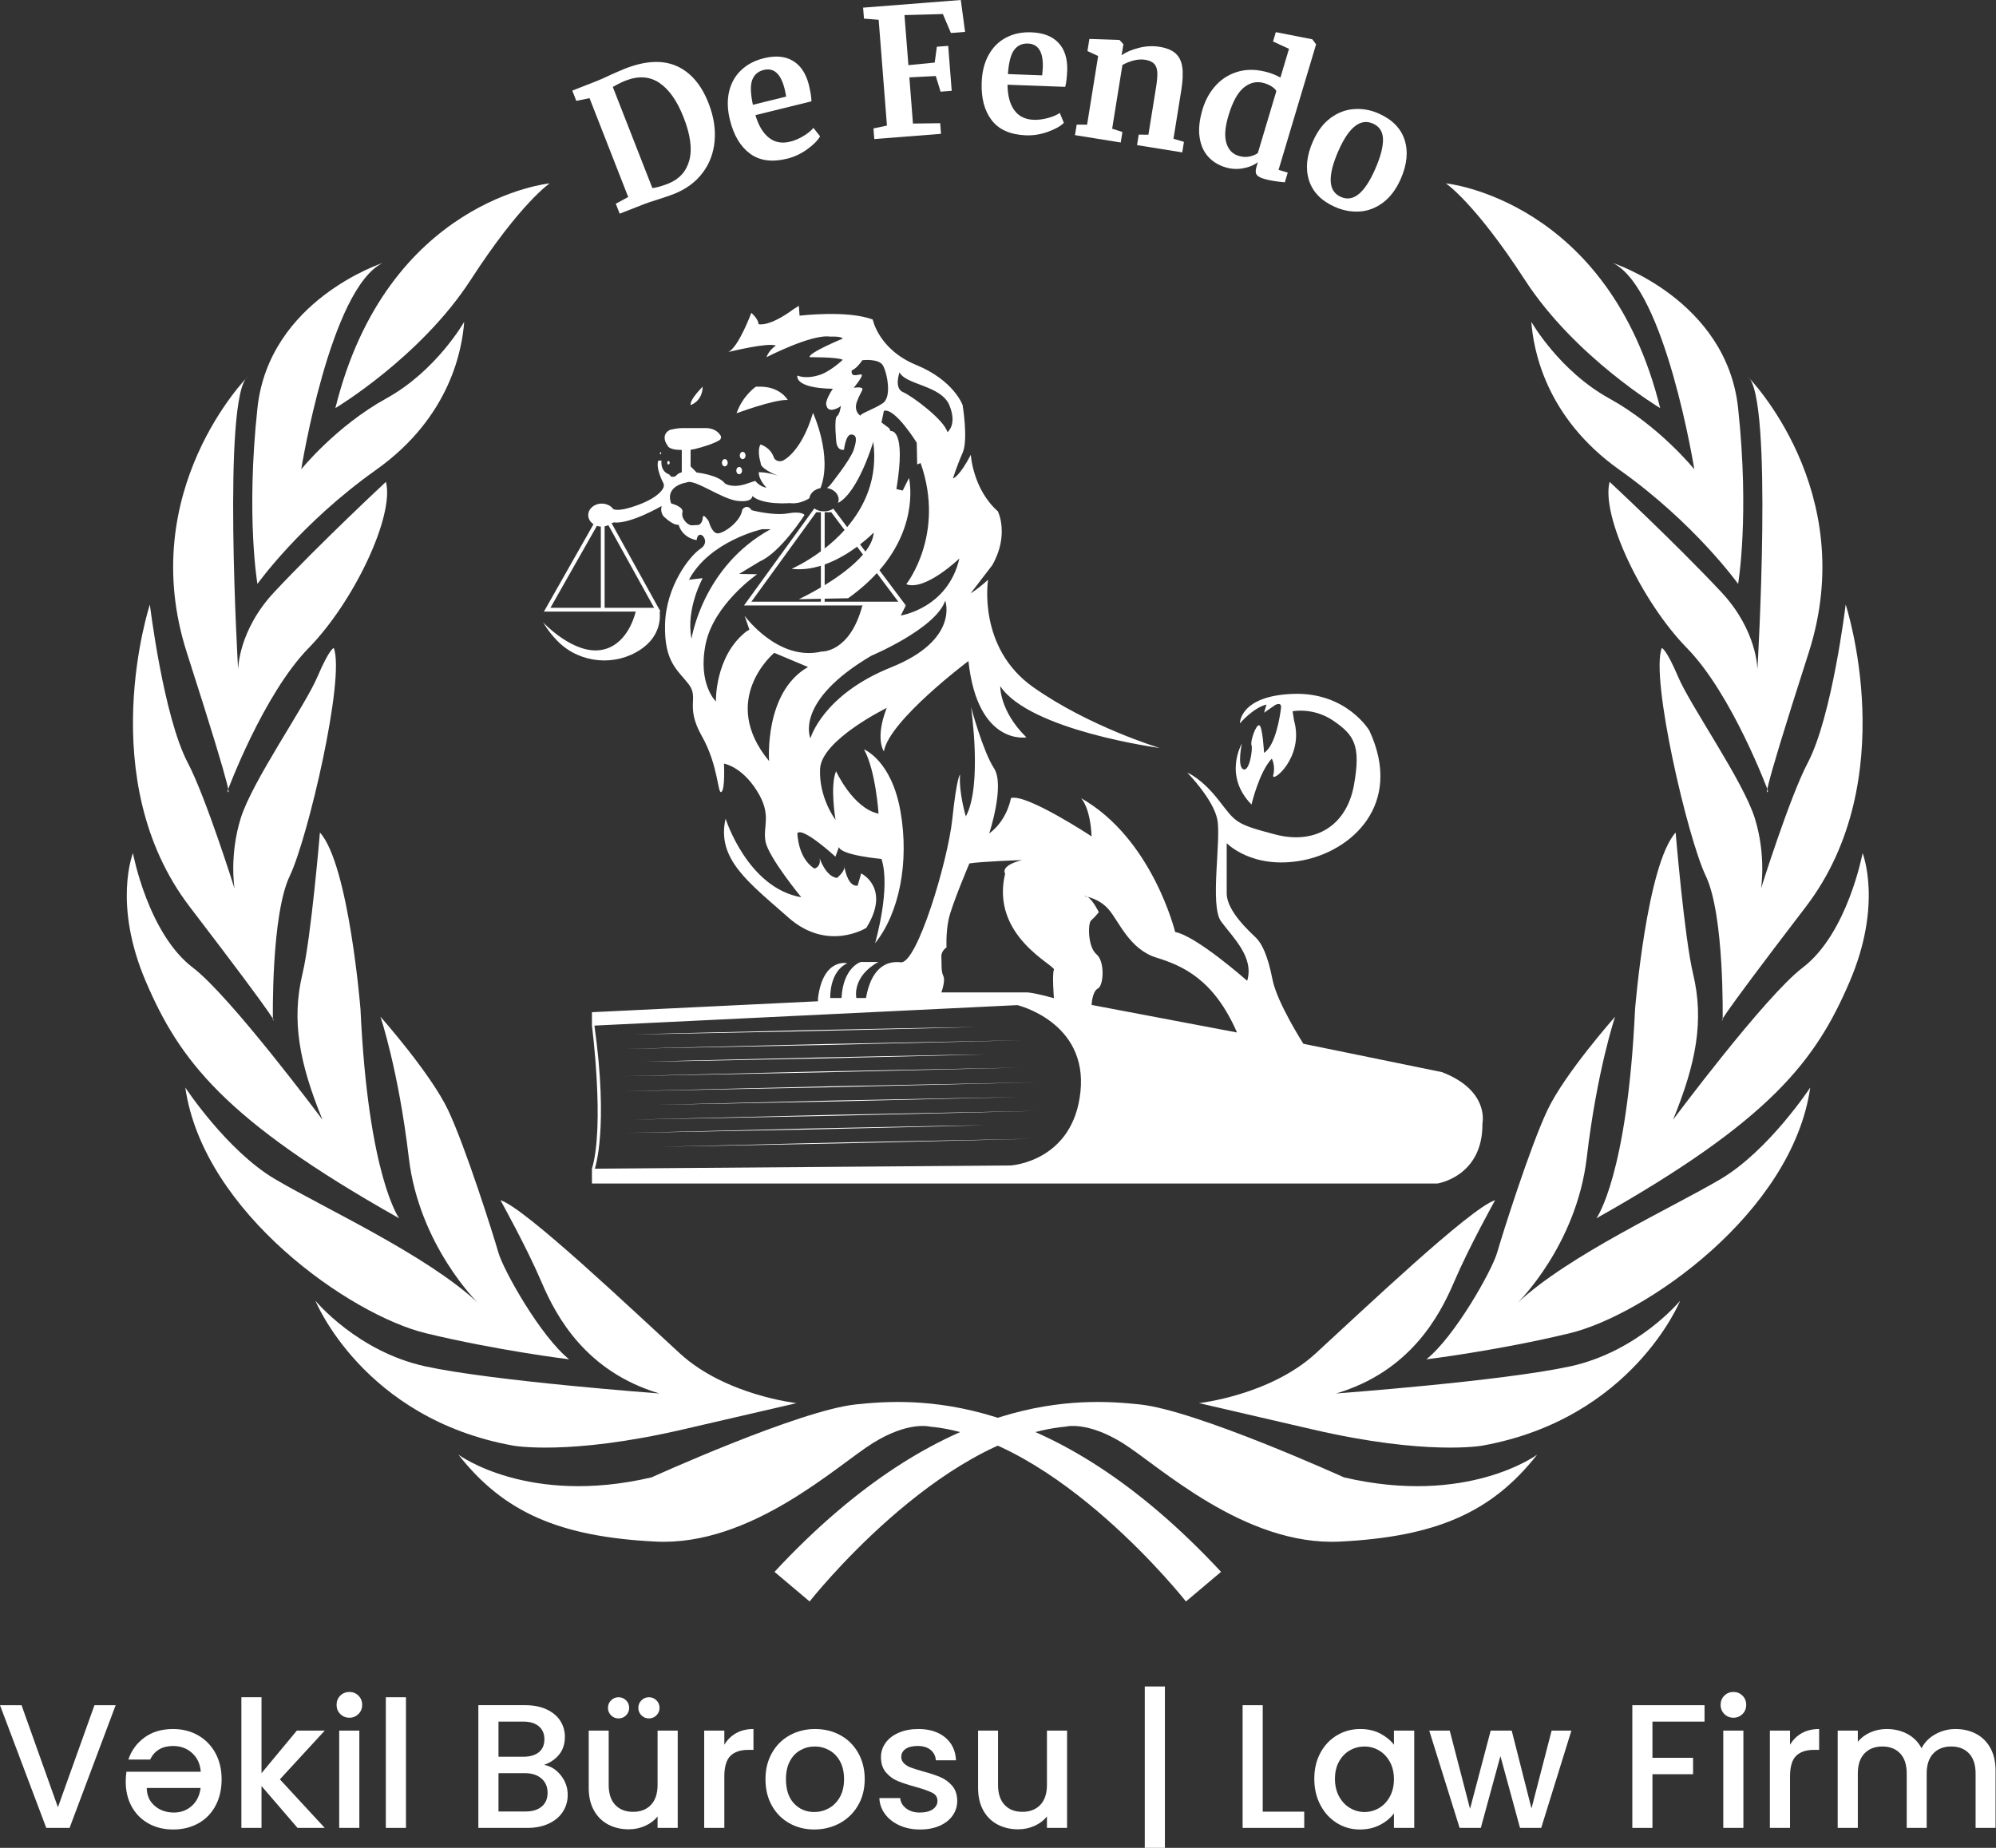 <svg width="162" height="150" viewBox="0 0 162 150" fill="none" xmlns="http://www.w3.org/2000/svg">
<rect x="0" y="0" width="162" height="150" fill="#333333" stroke="none"/>
<path d="M9.387 138.42L5.647 148.38H3.755L0 138.42H1.748L4.701 146.703L7.667 138.42H9.387Z" fill="white"/>
<path d="M15.564 146.596C15.965 146.238 16.204 145.753 16.281 145.141H11.91C11.919 145.743 12.134 146.226 12.555 146.588C12.975 146.952 13.495 147.133 14.116 147.133C14.68 147.133 15.163 146.954 15.564 146.596ZM16.073 140.863C16.67 141.202 17.139 141.681 17.478 142.296C17.817 142.913 17.987 143.627 17.987 144.439C17.987 145.251 17.822 145.965 17.492 146.582C17.163 147.197 16.699 147.674 16.102 148.008C15.505 148.342 14.819 148.51 14.045 148.51C13.3 148.51 12.636 148.347 12.053 148.022C11.471 147.697 11.016 147.241 10.691 146.653C10.366 146.065 10.204 145.39 10.204 144.625C10.204 144.329 10.223 144.062 10.262 143.822H16.295C16.248 143.192 16.014 142.686 15.593 142.303C15.173 141.922 14.656 141.731 14.045 141.731C13.166 141.731 12.545 142.098 12.182 142.834H10.419C10.658 142.108 11.09 141.513 11.716 141.05C12.342 140.587 13.118 140.354 14.045 140.354C14.8 140.354 15.476 140.524 16.073 140.863Z" fill="white"/>
<path d="M22.716 144.439L26.356 148.38H24.149L21.225 144.983V148.38H19.591V137.775H21.225V143.937L24.092 140.483H26.356L22.716 144.439Z" fill="white"/>
<path d="M29.165 148.38H27.531V140.483H29.165V148.38ZM27.617 139.136C27.416 138.935 27.317 138.687 27.317 138.391C27.317 138.095 27.416 137.846 27.617 137.645C27.818 137.445 28.066 137.345 28.362 137.345C28.649 137.345 28.893 137.445 29.093 137.645C29.294 137.846 29.395 138.095 29.395 138.391C29.395 138.687 29.294 138.935 29.093 139.136C28.893 139.336 28.649 139.437 28.362 139.437C28.066 139.437 27.818 139.336 27.617 139.136Z" fill="white"/>
<path d="M32.949 148.38H31.315V137.775H32.949V148.38Z" fill="white"/>
<path d="M43.97 146.646C44.285 146.379 44.443 146.006 44.443 145.528C44.443 145.041 44.275 144.654 43.941 144.367C43.606 144.081 43.162 143.937 42.608 143.937H40.459V147.047H42.666C43.219 147.047 43.654 146.914 43.97 146.646ZM40.459 142.604H42.479C43.014 142.604 43.432 142.482 43.733 142.239C44.034 141.995 44.184 141.645 44.184 141.185C44.184 140.737 44.034 140.386 43.733 140.132C43.432 139.879 43.014 139.752 42.479 139.752H40.459V142.604ZM45.517 144.11C45.89 144.578 46.077 145.108 46.077 145.7C46.077 146.207 45.945 146.662 45.682 147.069C45.42 147.475 45.039 147.795 44.543 148.029C44.046 148.263 43.468 148.38 42.809 148.38H38.824V138.419H42.623C43.301 138.419 43.884 138.534 44.371 138.764C44.858 138.993 45.226 139.301 45.474 139.688C45.722 140.074 45.847 140.507 45.847 140.985C45.847 141.558 45.694 142.035 45.388 142.418C45.083 142.8 44.672 143.082 44.156 143.264C44.691 143.359 45.145 143.641 45.517 144.11Z" fill="white"/>
<path d="M52.06 139.243C51.892 139.076 51.809 138.873 51.809 138.634C51.809 138.395 51.892 138.192 52.06 138.025C52.227 137.858 52.43 137.775 52.669 137.775C52.907 137.775 53.111 137.858 53.278 138.025C53.445 138.192 53.529 138.395 53.529 138.634C53.529 138.873 53.445 139.076 53.278 139.243C53.111 139.411 52.907 139.494 52.669 139.494C52.43 139.494 52.227 139.411 52.06 139.243ZM49.595 139.243C49.427 139.076 49.344 138.873 49.344 138.634C49.344 138.395 49.427 138.192 49.595 138.025C49.762 137.858 49.965 137.775 50.204 137.775C50.442 137.775 50.645 137.858 50.813 138.025C50.98 138.192 51.064 138.395 51.064 138.634C51.064 138.873 50.98 139.076 50.813 139.243C50.645 139.411 50.442 139.494 50.204 139.494C49.965 139.494 49.762 139.411 49.595 139.243ZM55.005 140.483V148.38H53.371V147.449C53.113 147.773 52.776 148.029 52.361 148.215C51.945 148.401 51.503 148.495 51.035 148.495C50.413 148.495 49.857 148.366 49.366 148.108C48.873 147.85 48.486 147.468 48.204 146.961C47.923 146.455 47.782 145.844 47.782 145.127V140.483H49.402V144.883C49.402 145.59 49.578 146.132 49.931 146.51C50.285 146.888 50.768 147.076 51.379 147.076C51.99 147.076 52.475 146.888 52.833 146.51C53.192 146.132 53.371 145.59 53.371 144.883V140.483H55.005Z" fill="white"/>
<path d="M59.742 140.691C60.139 140.467 60.608 140.354 61.153 140.354V142.046H60.738C60.098 142.046 59.612 142.208 59.283 142.533C58.953 142.858 58.788 143.421 58.788 144.224V148.38H57.154V140.483H58.788V141.63C59.028 141.228 59.345 140.916 59.742 140.691Z" fill="white"/>
<path d="M67.266 146.789C67.634 146.588 67.932 146.287 68.162 145.887C68.391 145.485 68.505 144.997 68.505 144.424C68.505 143.851 68.396 143.366 68.176 142.97C67.956 142.573 67.665 142.274 67.302 142.074C66.938 141.874 66.547 141.772 66.126 141.772C65.706 141.772 65.317 141.874 64.958 142.074C64.6 142.274 64.316 142.573 64.106 142.97C63.895 143.366 63.79 143.851 63.79 144.424C63.79 145.275 64.008 145.931 64.443 146.395C64.877 146.858 65.424 147.09 66.083 147.09C66.504 147.09 66.898 146.99 67.266 146.789ZM64.063 148C63.46 147.661 62.988 147.183 62.644 146.567C62.3 145.951 62.128 145.237 62.128 144.424C62.128 143.622 62.304 142.91 62.658 142.289C63.011 141.668 63.494 141.19 64.106 140.856C64.717 140.521 65.4 140.354 66.155 140.354C66.91 140.354 67.593 140.521 68.205 140.856C68.816 141.19 69.299 141.668 69.652 142.289C70.005 142.91 70.182 143.622 70.182 144.424C70.182 145.227 70.001 145.939 69.638 146.559C69.275 147.181 68.78 147.661 68.155 148C67.528 148.339 66.838 148.509 66.083 148.509C65.338 148.509 64.665 148.339 64.063 148Z" fill="white"/>
<path d="M72.998 148.172C72.506 147.948 72.117 147.642 71.83 147.255C71.543 146.869 71.391 146.436 71.371 145.958H73.062C73.091 146.293 73.251 146.572 73.543 146.796C73.834 147.021 74.2 147.133 74.639 147.133C75.098 147.133 75.454 147.045 75.707 146.869C75.96 146.692 76.087 146.465 76.087 146.187C76.087 145.891 75.945 145.671 75.664 145.528C75.382 145.385 74.936 145.227 74.324 145.055C73.731 144.893 73.249 144.735 72.877 144.582C72.504 144.43 72.181 144.195 71.909 143.881C71.637 143.565 71.501 143.149 71.501 142.633C71.501 142.213 71.625 141.828 71.873 141.479C72.122 141.13 72.477 140.856 72.941 140.656C73.404 140.454 73.937 140.354 74.539 140.354C75.437 140.354 76.161 140.581 76.71 141.035C77.26 141.489 77.554 142.108 77.592 142.891H75.958C75.929 142.538 75.786 142.256 75.528 142.046C75.27 141.835 74.921 141.73 74.482 141.73C74.052 141.73 73.722 141.811 73.493 141.974C73.264 142.136 73.149 142.352 73.149 142.619C73.149 142.829 73.225 143.006 73.379 143.149C73.531 143.293 73.717 143.405 73.937 143.486C74.157 143.567 74.482 143.67 74.912 143.794C75.485 143.947 75.955 144.103 76.323 144.26C76.691 144.417 77.008 144.649 77.276 144.955C77.544 145.26 77.683 145.667 77.692 146.173C77.692 146.623 77.568 147.024 77.319 147.377C77.071 147.731 76.72 148.008 76.266 148.208C75.812 148.409 75.279 148.51 74.668 148.51C74.047 148.51 73.49 148.397 72.998 148.172Z" fill="white"/>
<path d="M86.606 140.483V148.38H84.973V147.449C84.714 147.774 84.377 148.029 83.963 148.216C83.547 148.402 83.105 148.495 82.637 148.495C82.015 148.495 81.459 148.366 80.968 148.108C80.475 147.85 80.088 147.468 79.806 146.961C79.524 146.455 79.383 145.844 79.383 145.127V140.483H81.003V144.883C81.003 145.59 81.18 146.133 81.533 146.51C81.886 146.888 82.369 147.076 82.981 147.076C83.591 147.076 84.077 146.888 84.434 146.51C84.793 146.133 84.973 145.59 84.973 144.883V140.483H86.606Z" fill="white"/>
<path d="M94.546 150H92.912V136.901H94.546V150Z" fill="white"/>
<path d="M102.486 147.062H105.854V148.38H100.853V138.42H102.486V147.062Z" fill="white"/>
<path d="M112.798 143.006C112.573 142.604 112.28 142.299 111.916 142.089C111.553 141.878 111.162 141.773 110.742 141.773C110.321 141.773 109.929 141.876 109.566 142.081C109.202 142.286 108.909 142.587 108.684 142.984C108.459 143.38 108.348 143.851 108.348 144.396C108.348 144.94 108.459 145.418 108.684 145.829C108.909 146.24 109.205 146.552 109.574 146.768C109.941 146.983 110.33 147.09 110.742 147.09C111.162 147.09 111.553 146.985 111.916 146.775C112.28 146.565 112.573 146.257 112.798 145.851C113.022 145.445 113.135 144.969 113.135 144.424C113.135 143.88 113.022 143.407 112.798 143.006ZM107.166 142.289C107.495 141.678 107.944 141.202 108.513 140.863C109.081 140.524 109.71 140.354 110.398 140.354C111.018 140.354 111.56 140.476 112.024 140.72C112.487 140.964 112.858 141.267 113.135 141.629V140.483H114.783V148.38H113.135V147.205C112.858 147.577 112.48 147.889 112.003 148.137C111.525 148.385 110.98 148.51 110.369 148.51C109.691 148.51 109.069 148.335 108.506 147.986C107.941 147.638 107.495 147.15 107.166 146.523C106.836 145.898 106.671 145.189 106.671 144.396C106.671 143.603 106.836 142.901 107.166 142.289Z" fill="white"/>
<path d="M127.538 140.483L125.088 148.38H123.368L121.777 142.547L120.186 148.38H118.466L116.001 140.483H117.664L119.312 146.832L120.988 140.483H122.694L124.299 146.803L125.933 140.483H127.538Z" fill="white"/>
<path d="M138.344 138.42V139.752H134.116V142.69H137.413V144.023H134.116V148.38H132.483V138.42H138.344Z" fill="white"/>
<path d="M141.498 148.38H139.865V140.483H141.498V148.38ZM139.95 139.136C139.75 138.935 139.649 138.687 139.649 138.391C139.649 138.095 139.75 137.846 139.95 137.645C140.15 137.445 140.399 137.345 140.695 137.345C140.982 137.345 141.225 137.445 141.426 137.645C141.627 137.846 141.727 138.095 141.727 138.391C141.727 138.687 141.627 138.935 141.426 139.136C141.225 139.336 140.982 139.437 140.695 139.437C140.399 139.437 140.15 139.336 139.95 139.136Z" fill="white"/>
<path d="M146.234 140.691C146.631 140.467 147.101 140.354 147.645 140.354V142.046H147.231C146.59 142.046 146.105 142.208 145.776 142.533C145.446 142.858 145.282 143.421 145.282 144.224V148.38H143.647V140.483H145.282V141.63C145.52 141.228 145.837 140.916 146.234 140.691Z" fill="white"/>
<path d="M160.38 140.742C160.872 141 161.259 141.381 161.541 141.888C161.822 142.395 161.964 143.006 161.964 143.722V148.38H160.344V143.966C160.344 143.259 160.167 142.717 159.814 142.339C159.46 141.962 158.977 141.772 158.366 141.772C157.754 141.772 157.27 141.962 156.912 142.339C156.553 142.717 156.374 143.259 156.374 143.966V148.38H154.754V143.966C154.754 143.259 154.578 142.717 154.224 142.339C153.871 141.962 153.388 141.772 152.777 141.772C152.165 141.772 151.68 141.962 151.322 142.339C150.963 142.717 150.785 143.259 150.785 143.966V148.38H149.151V140.483H150.785V141.386C151.052 141.062 151.391 140.809 151.802 140.627C152.213 140.445 152.652 140.354 153.12 140.354C153.751 140.354 154.315 140.488 154.811 140.755C155.309 141.023 155.691 141.41 155.959 141.916C156.198 141.439 156.57 141.059 157.076 140.777C157.582 140.495 158.127 140.354 158.71 140.354C159.331 140.354 159.887 140.483 160.38 140.742Z" fill="white"/>
<path d="M57.034 31.39C57.034 31.39 55.976 32.41 56.054 32.88C56.054 32.88 56.995 32.606 57.034 31.39Z" fill="white"/>
<path d="M61.347 31.39C61.347 31.39 60.288 32.096 59.779 33.547C59.779 33.547 62.837 32.41 63.935 32.468C63.935 32.468 63.307 31.311 61.504 31.39H61.347Z" fill="white"/>
<path d="M68.537 70.386C68.539 70.329 68.531 70.273 68.509 70.22C68.509 70.22 68.518 70.284 68.537 70.386Z" fill="white"/>
<path d="M72.326 54.17C66.757 56.406 65.777 59.935 65.777 59.935C65.777 59.935 64.404 56.953 70.719 53.23C70.719 53.23 75.944 51.034 76.718 48.759C76.718 48.759 77.894 51.934 72.326 54.17ZM62.42 61.778C58.289 56.785 62.838 52.994 62.838 52.994L65.581 54.146C61.999 56.182 62.42 61.778 62.42 61.778ZM56.127 51.845C55.642 49.441 57.033 46.931 57.033 46.931L55.918 47.06C57.601 43.896 61.858 42.957 61.858 42.957H62.549C57.009 45.988 56.127 51.845 56.127 51.845ZM76.892 35.082C76.656 34.102 74.03 32.142 73.287 31.829C72.54 31.513 73.01 30.22 73.01 30.22C73.481 31.24 76.382 31.279 77.049 32.886C77.716 34.495 76.892 35.082 76.892 35.082ZM71.653 32.729C70.894 33.239 69.834 33.552 69.834 33.749C69.834 33.749 69.248 33.396 69.561 32.573C69.875 31.749 70.148 31.574 69.914 31.485C69.678 31.396 69.285 31.485 69.285 31.485C69.285 31.485 69.951 30.69 69.951 30.456C69.951 30.22 69.011 30.809 69.128 30.064C69.128 30.064 69.481 29.986 69.991 29.24C69.991 29.24 71.312 29.083 71.653 29.652C71.99 30.22 72.408 32.219 71.653 32.729ZM81.183 55.7C83.573 59.305 94.126 60.719 94.126 60.719C94.126 60.719 88.401 58.993 83.852 55.776C79.303 52.564 80.194 47.06 80.194 47.06C79.279 47.895 78.781 48.16 78.781 48.16L80.532 45.884C81.945 43.402 80.99 41.507 80.99 41.507C78.953 39.701 78.794 36.918 78.794 36.918C77.854 38.721 77.344 38.841 77.344 38.841C77.344 38.841 77.657 37.821 78.127 36.762C78.6 35.703 78.127 32.88 78.127 32.88C78.127 32.88 77.424 30.88 74.365 29.627C71.306 28.37 70.836 25.941 70.836 25.941C68.796 25.155 64.895 25.625 64.895 25.625L64.838 24.823L64.404 25.097C62.386 26.587 61.563 26.313 61.563 26.313C61.563 25.901 60.98 25.392 60.98 25.392C60.98 25.392 59.942 28.202 59.106 28.577C59.272 28.536 62.408 27.775 62.967 28.058C62.967 28.058 62.42 28.398 62.208 28.998C62.208 28.998 65.894 27.09 67.387 27.326C67.387 27.326 68.247 27.274 68.403 27.483C68.403 27.483 65.556 28.66 65.713 28.998C65.713 28.998 67.933 28.972 68.403 29.206C68.403 29.206 67.282 30.278 66.34 30.487C66.34 30.487 65.452 30.776 64.717 30.487C64.717 30.487 64.404 31.507 67.596 31.559C67.596 31.559 66.862 32.606 67.098 32.971C67.098 32.971 67.15 33.408 67.758 33.215C68.106 33.101 68.219 32.99 68.256 32.914C68.225 33.125 68.136 33.641 67.933 33.783C67.678 33.958 67.875 35.859 67.875 35.859C67.875 35.859 67.915 36.605 68.502 36.507C68.502 36.507 68.64 35.251 69.091 35.272C69.543 35.291 69.561 35.68 69.287 36.516C69.011 37.348 67.359 39.403 67.359 39.403L67.123 39.612C67.663 39.704 68.069 40.091 68.069 40.551C68.069 40.65 68.05 40.742 68.016 40.831C69.678 39.956 70.876 35.859 70.876 35.859C71.269 38.834 70.169 41.129 68.757 42.788C68.686 42.868 68.618 42.947 68.548 43.024C68.023 43.608 67.466 44.106 66.932 44.523C66.831 44.602 66.727 44.68 66.625 44.754C65.332 45.711 64.248 46.173 64.248 46.173C65.065 46.273 65.869 46.16 66.625 45.924C66.729 45.893 66.831 45.859 66.932 45.822C67.958 45.456 68.87 44.889 69.564 44.379C69.65 44.314 69.73 44.253 69.807 44.194C70.498 43.66 70.913 43.231 70.913 43.231C70.876 43.75 70.624 44.269 70.24 44.772C70.178 44.855 70.114 44.934 70.043 45.018C69.232 45.97 67.998 46.845 66.932 47.5C66.828 47.56 66.727 47.625 66.625 47.684C65.621 48.276 64.838 48.642 64.838 48.642L66.625 48.605L66.932 48.599L68.836 48.562C69.773 47.895 70.541 47.207 71.167 46.522C71.241 46.443 71.309 46.366 71.377 46.289C74.672 42.495 73.775 38.801 73.775 38.801L73.265 39.821L72.755 39.701C73.582 34.682 72.285 34.996 72.285 34.996L72.168 34.762L71.542 34.292L71.739 33.35C72.639 33.077 74.405 35.938 74.405 35.938L74.442 37.702L74.718 37.585C76.758 43.387 73.554 47.425 73.554 47.425C75.096 48.003 77.866 45.334 77.866 45.334C76.927 49.389 73.109 49.963 73.109 49.963L73.52 49.148L71.321 48.93L69.998 49.14C69.998 49.143 69.994 49.146 69.994 49.148C68.975 53.009 66.68 52.89 66.68 52.89C63.151 53.725 60.433 49.987 60.433 49.987L60.823 51.111L60.562 51.268C58.001 53.282 58.105 56.941 58.105 56.941C58.105 56.941 56.615 55.531 57.27 52.287C57.924 49.047 61.453 46.615 61.453 46.615L59.988 46.59L61.674 45.57C63.36 44.84 65.295 41.805 65.295 41.805C65.295 41.805 65.111 41.467 63.935 41.675C62.758 41.885 61.007 41.415 61.007 41.415C60.614 40.84 60.249 41.363 60.249 41.363C60.12 42.355 58.707 43.322 58.237 43.298C57.767 43.27 57.53 42.331 57.53 42.331C57.53 42.331 57.061 41.572 57.033 42.041C57.009 42.511 56.695 42.616 56.695 42.616C56.695 42.616 56.486 42.616 56.155 42.643C55.823 42.668 55.258 42.069 55.387 41.596C55.519 41.126 54.471 40.865 54.471 40.865C53.949 39.403 55.728 39.166 55.728 39.166C56.329 38.826 58.55 40.499 59.831 40.656C61.112 40.813 61.06 40.263 61.06 40.263C61.895 41.022 64.091 40.84 64.091 40.84C64.702 40.92 65.258 40.708 65.688 40.45C65.74 40.045 66.109 39.713 66.594 39.621C67.598 37.02 65.986 33.515 65.986 33.515C65.016 36.773 63.541 37.389 63.541 37.389C63.072 37.572 62.838 37.207 62.838 37.207C62.525 36.264 61.714 36.083 61.714 36.083C61.425 36.657 61.739 37.572 61.739 37.572C61.677 37.981 62.749 38.463 63.127 38.62C62.245 38.304 61.581 38.331 61.581 38.331C61.581 38.982 62.208 39.584 62.208 39.584C61.686 39.532 61.296 39.035 61.296 39.035L60.666 39.243C59.438 39.689 58.839 39.243 58.839 39.243C58.314 38.54 56.542 38.356 56.542 38.356L56.05 37.858V36.51C56.081 36.513 56.241 36.473 56.308 36.464C56.324 36.464 56.342 36.464 56.357 36.458C57.055 36.289 57.964 36.004 58.4 35.724C58.471 35.678 58.513 35.601 58.52 35.524C58.528 35.465 58.517 35.404 58.483 35.352C58.425 35.263 58.357 35.184 58.286 35.112C58.022 34.864 57.66 34.75 57.297 34.75H55.399C55.233 34.75 55.065 34.762 54.898 34.79C54.825 34.803 54.754 34.814 54.69 34.827C54.579 34.845 54.484 34.867 54.41 34.885C54.287 34.916 54.088 35.082 54.023 35.205C53.857 35.521 53.986 35.843 54.081 36.012C54.124 36.089 54.161 36.136 54.161 36.136C54.17 36.163 54.183 36.188 54.198 36.209C54.29 36.353 54.49 36.433 54.726 36.479C54.77 36.488 54.816 36.498 54.865 36.5C54.871 36.504 54.877 36.504 54.883 36.504L55.335 36.525V38.331L55.074 38.436L54.761 38.697H54.471L54.315 38.513C53.556 38.252 53.688 37.389 53.688 37.389H53.427C53.191 38.042 53.873 39.283 53.873 39.283V39.508C53.873 39.508 53.713 40.315 51.625 41.049C50.481 41.449 49.987 41.427 49.773 41.323C49.727 41.261 49.674 41.206 49.615 41.154C49.597 41.139 49.576 41.12 49.551 41.101C49.361 40.963 49.109 40.878 48.838 40.878C48.234 40.878 47.742 41.298 47.742 41.814C47.742 42.121 47.917 42.394 48.188 42.564C48.212 42.579 48.236 42.595 48.264 42.606C48.43 42.696 48.63 42.748 48.838 42.748C49.136 42.748 49.407 42.647 49.604 42.481C49.736 42.44 49.819 42.407 49.819 42.407C51.151 42.564 53.701 41.074 53.701 41.074C53.544 41.74 53.971 42.017 53.971 42.017C54.751 42.72 55.074 42.591 55.074 42.591C55.414 43.715 56.538 43.844 56.538 43.844C56.667 42.772 57.779 43.937 56.876 44.526C55.977 45.113 54.053 47.583 53.977 50.681C53.897 53.777 55.034 54.407 55.896 55.543C56.76 56.679 55.584 57.306 56.956 59.739C58.329 62.168 58.237 64.496 58.55 64.287C58.864 64.079 58.759 61.987 58.759 61.987C58.759 61.987 60.172 62.196 61.425 64.183C62.681 66.167 61.895 67.03 62.131 68.31C62.368 69.592 65.034 72.835 65.034 72.835C60.666 72.076 58.891 66.456 58.891 66.456C58.132 69.749 60.799 71.658 63.987 74.481C67.175 77.304 70.314 75.317 70.314 75.317C72.326 72.076 69.896 70.9 69.896 70.9L69.607 71.892C68.907 72 68.618 70.829 68.535 70.387C68.52 70.802 67.933 71.266 67.933 71.266C67.018 71.161 66.523 69.672 66.523 69.672C66.653 70.378 66.106 70.507 66.106 70.507C64.745 69.672 64.717 67.632 64.717 67.632C65.163 67.11 67.805 69.54 67.805 69.54L68.09 68.756C68.247 69.434 71.542 69.724 71.542 69.724C72.307 72.07 71.081 76.361 71.023 76.567C72.98 74.134 73.815 70.007 73.084 65.854C72.353 61.698 70.123 60.832 70.123 60.832C71.073 62.515 71.306 66.05 71.306 66.05C69.23 65.621 67.856 62.601 67.856 62.601C67.362 63.78 67.789 66.404 67.814 66.554C67.737 66.452 66.447 64.687 66.56 62.404C66.677 60.089 71.809 57.543 71.969 57.466C70.992 59.972 71.739 60.992 71.739 60.992C72.168 58.482 78.6 53.66 78.6 53.66C79.344 60.562 83.305 59.855 83.305 59.855C81.11 57.699 81.183 55.7 81.183 55.7Z" fill="white"/>
<path d="M48.765 42.275H49.072V42.121H48.765V42.275Z" fill="white"/>
<path d="M49.072 49.339V42.275H48.765V49.339H44.674L48.679 42.275H48.765V42.121H49.072V42.275H49.18L53.09 49.339H49.072ZM53.609 49.647L49.361 41.968H48.501L44.145 49.647H51.597C51.449 50.245 50.78 52.422 48.808 52.758C46.581 53.138 44.204 50.654 44.069 50.509C44.471 51.173 44.898 51.698 45.334 52.122C47.121 53.854 49.932 54.106 51.999 52.72C53.633 51.627 53.596 50.122 53.541 49.647H53.609Z" fill="white"/>
<path d="M66.932 48.841V41.581H67.466L68.548 43.024L69.564 44.379L70.043 45.018L71.167 46.523L72.906 48.841H66.932ZM66.625 48.841H60.986L66.248 41.581H66.625V48.841ZM71.377 46.289L70.24 44.772L69.806 44.195L68.757 42.788L67.635 41.292C67.43 41.428 67.163 41.51 66.874 41.51C66.573 41.51 66.299 41.421 66.091 41.273L60.384 49.149H73.52L71.377 46.289Z" fill="white"/>
<path d="M88.597 81.576C88.597 81.576 88.638 80.479 89.107 80.244C89.577 80.01 89.694 78.047 88.991 77.46C88.284 76.874 88.284 74.951 88.557 74.715C88.834 74.481 89.184 74.048 89.184 74.048C89.184 74.048 88.702 73.056 88.266 72.804C88.109 72.767 88.008 72.755 88.008 72.755C88.091 72.728 88.176 72.752 88.266 72.804C88.659 72.896 89.421 73.154 90.01 73.855C90.833 74.835 91.693 77.068 93.853 77.734C96.008 78.401 98.518 79.5 100.398 83.812L88.597 81.576ZM87.695 88.598C87.121 94.242 82.154 94.608 81.997 94.608C81.847 94.608 51.259 94.844 48.277 94.869V94.867C48.277 94.867 49.419 91.635 48.246 83.253L82.572 81.591C82.572 81.591 88.272 82.949 87.695 88.598ZM76.561 79.224C76.364 78.834 76.441 78.207 76.404 77.697C76.364 77.187 76.822 76.911 76.822 76.911C76.822 76.911 76.758 75.775 76.991 74.638C77.227 73.501 78.677 70.09 78.677 70.09C79.58 69.933 82.953 69.816 82.953 69.816C81.11 70.285 81.579 70.913 81.579 70.913C80.363 76.01 85.695 78.363 85.538 78.717C85.382 79.067 85.538 81.029 85.538 81.029C83.852 80.56 83.383 80.56 83.383 80.56H76.402C76.402 80.56 76.758 79.617 76.561 79.224ZM117.023 87.028L105.785 84.728C105.785 84.728 103.641 81.383 103.276 79.5C102.91 77.618 102.437 76.626 101.968 76.152C101.497 75.682 99.562 73.984 99.562 72.519V68.781V68.443C99.562 68.443 101.614 70.599 105.653 69.852C109.691 69.109 113.928 65.307 111.141 59.306C111.141 59.306 109.299 56.17 104.946 56.326C100.594 56.484 100.634 58.719 100.634 58.719C100.634 58.719 101.694 57.463 102.791 57.19L102.594 57.855L103.497 57.229C103.497 57.229 104.047 56.916 103.967 57.503C103.89 58.093 103.536 60.522 102.594 61.112C102.594 61.112 102.477 58.952 102.203 58.876C101.927 58.796 101.457 60.209 101.574 60.482C101.694 60.758 101.418 62.678 100.907 62.445C100.398 62.208 100.791 60.365 100.791 60.365C100.791 60.365 99.261 62.955 101.574 65.307C101.574 65.307 102.203 62.639 103.224 61.581C103.224 61.581 103.536 62.168 103.34 62.915C103.144 63.658 105.889 61.502 105.027 58.483L104.91 57.739C104.91 57.739 106.596 57.386 108.242 58.522C109.888 59.659 110.475 60.482 109.888 63.738C109.299 66.99 106.789 68.6 103.497 67.737C100.204 66.874 100.321 66.757 98.908 64.954C97.557 63.221 96.457 62.755 96.368 62.725C96.491 62.85 98.451 64.887 98.792 66.483C99.145 68.13 98.165 73.501 99.104 74.795C100.048 76.087 101.811 77.697 101.224 79.617C101.224 79.617 97.105 75.971 95.379 75.658C95.379 75.658 93.537 68.071 87.737 64.788C87.781 64.828 88.484 65.54 88.597 67.893C88.597 67.893 83.266 64.383 82.049 64.785C82.049 64.785 81.776 66.561 80.286 67.659C80.286 67.659 81.579 63.738 80.677 62.365C79.777 60.992 78.809 57.386 78.809 57.386C78.809 57.386 79.749 63.763 78.391 66.272C78.391 66.272 77.814 64.392 77.919 62.874C77.919 62.874 77.657 63.031 77.292 66.483C76.927 69.933 74.417 78.272 73.109 78.114C71.803 77.958 70.679 78.742 70.286 81.014H69.503C69.503 81.014 69.109 79.291 71.293 78.087H69.868C69.868 78.087 68.431 78.504 68.299 81.014H67.387C67.387 81.014 67.282 78.874 68.772 78.192C68.772 78.192 66.809 77.722 66.391 81.014V81.278L48.236 82.157L48.043 82.166V83.263C48.043 83.263 49.091 91.367 48.043 94.869V96.073H116.657C116.657 96.073 120.371 95.523 120.318 91.183C120.318 91.183 120.917 88.517 117.023 87.028Z" fill="white"/>
<path d="M51.465 83.97C56.087 83.837 60.709 83.745 65.331 83.631C69.954 83.545 74.576 83.436 79.2 83.37C74.577 83.503 69.955 83.595 65.333 83.708C60.71 83.794 56.088 83.902 51.465 83.97Z" fill="white"/>
<path d="M53.579 93.094L68.67 92.729L83.763 92.441L68.672 92.806L53.579 93.094Z" fill="white"/>
<path d="M51.08 94.194L80.984 93.547L51.08 94.194Z" fill="white"/>
<path d="M52.321 86.189C56.942 86.056 61.565 85.964 66.187 85.85C70.81 85.764 75.432 85.655 80.055 85.589C75.433 85.721 70.811 85.813 66.189 85.927C61.566 86.012 56.944 86.121 52.321 86.189Z" fill="white"/>
<path d="M50.746 91.97L65.365 91.615C70.238 91.523 75.111 91.409 79.984 91.337C75.112 91.476 70.239 91.573 65.366 91.691L50.746 91.97Z" fill="white"/>
<path d="M53.147 89.689L67.946 89.33L82.747 89.047L67.948 89.406L53.147 89.689Z" fill="white"/>
<path d="M50.622 85.143L66.772 84.754L82.924 84.444L66.773 84.831L50.622 85.143Z" fill="white"/>
<path d="M50.558 87.361L66.709 86.973L82.861 86.662L66.71 87.05L50.558 87.361Z" fill="white"/>
<path d="M51.284 90.889L67.768 90.494L84.255 90.176L67.77 90.571L51.284 90.889Z" fill="white"/>
<path d="M50.529 88.584L67.362 88.182L84.195 87.856L67.364 88.258L50.529 88.584Z" fill="white"/>
<path d="M60.512 36.974C60.512 37.136 60.407 37.268 60.277 37.268C60.147 37.268 60.042 37.136 60.042 36.974C60.042 36.812 60.147 36.68 60.277 36.68C60.407 36.68 60.512 36.812 60.512 36.974Z" fill="white"/>
<path d="M59.062 37.562C59.062 37.725 58.956 37.856 58.826 37.856C58.696 37.856 58.591 37.725 58.591 37.562C58.591 37.4 58.696 37.268 58.826 37.268C58.956 37.268 59.062 37.4 59.062 37.562Z" fill="white"/>
<path d="M54.352 37.562C54.352 37.643 54.309 37.708 54.256 37.708C54.203 37.708 54.16 37.643 54.16 37.562C54.16 37.482 54.203 37.416 54.256 37.416C54.309 37.416 54.352 37.482 54.352 37.562Z" fill="white"/>
<path d="M53.668 36.791C53.668 36.836 53.643 36.872 53.612 36.872C53.581 36.872 53.556 36.836 53.556 36.791C53.556 36.746 53.581 36.709 53.612 36.709C53.643 36.709 53.668 36.746 53.668 36.791Z" fill="white"/>
<path d="M60.228 38.2C60.228 38.362 60.123 38.493 59.993 38.493C59.863 38.493 59.758 38.362 59.758 38.2C59.758 38.037 59.863 37.905 59.993 37.905C60.123 37.905 60.228 38.037 60.228 38.2Z" fill="white"/>
<path d="M117.348 14.883C117.348 14.883 130.561 16.19 134.744 33.129C134.744 33.129 127.821 28.986 123.765 22.725C119.7 16.451 117.348 14.883 117.348 14.883Z" fill="white"/>
<path d="M130.914 21.352C130.914 21.352 140.128 24.346 141.069 33.129C142.011 41.911 141.069 47.4 141.069 47.4C141.069 47.4 137.567 42.486 131.449 38.147C125.333 33.808 124.444 28.214 124.287 26.123C124.287 26.123 126.536 30.096 130.614 32.344C134.691 34.592 137.514 38.095 137.514 38.095C137.514 38.095 135.167 23.446 130.914 21.352Z" fill="white"/>
<path d="M141.853 30.567C141.853 30.567 151.028 39.82 146.794 52.994C142.559 66.168 143.5 64.208 143.5 64.208C143.5 64.208 140.599 56.367 136.913 52.603C133.227 48.839 129.933 41.859 130.639 39.114C130.639 39.114 135.92 44.024 139.698 48.054C142.637 51.191 142.637 54.347 142.637 54.347C142.637 54.347 143.944 32.136 141.853 30.567Z" fill="white"/>
<path d="M149.799 49.074C149.799 49.074 154.479 63.267 146.558 73.618C138.638 83.969 139.814 82.793 139.814 82.793C139.814 82.793 139.971 74.285 138.442 71.097C136.978 68.044 133.933 55.033 134.874 52.602C134.874 52.602 135.214 52.625 136.207 54.954C137.226 57.346 141.488 63.398 142.428 66.43C143.369 69.462 142.927 72.129 142.927 72.129C142.927 72.129 145.264 64.683 146.715 61.934C148.702 58.17 149.799 49.074 149.799 49.074Z" fill="white"/>
<path d="M151.172 69.253C151.172 69.253 152.831 73.383 150.113 79.709C147.395 86.035 143.788 90.896 129.568 98.895C129.568 98.895 132.077 95.497 132.705 81.93C132.705 81.93 133.646 70.194 135.998 67.58C135.998 67.58 136.717 76.149 137.41 79.029C138.324 82.834 137.671 86.295 135.789 90.896C135.789 90.896 143.265 80.859 146.297 78.559C149.96 75.78 151.172 69.253 151.172 69.253Z" fill="white"/>
<path d="M131.084 82.532C131.084 82.532 127.006 87.132 125.595 90.112C124.183 93.092 121.935 100.202 121.517 101.666C121.099 103.13 118.067 108.514 115.766 110.344C115.766 110.344 121.51 109.647 127.402 108.225C133.467 106.762 145.46 98.477 146.924 88.282C146.924 88.282 143.56 93.395 139.658 95.706C135.684 98.058 127.367 101.851 123.189 105.743C123.189 105.743 127.947 101.09 128.784 93.981C129.62 86.871 131.084 82.532 131.084 82.532Z" fill="white"/>
<path d="M136.364 105.587C136.364 105.587 132.495 115.154 120.314 117.349C120.314 117.349 115.819 118.186 106.565 116.042L97.312 113.899C97.312 113.899 103.062 113.271 106.774 109.873C110.486 106.476 119.344 98.048 121.346 97.426C121.346 97.426 119.217 101.248 118.014 104.07C116.812 106.894 114.407 111.338 108.448 113.115C108.448 113.115 121.883 112.121 127.425 110.919C132.966 109.717 136.364 105.587 136.364 105.587Z" fill="white"/>
<path d="M65.71 130C65.71 130 76.139 116.748 86.49 115.807C86.49 115.807 88.216 115.337 91.117 117.14C94.019 118.944 100.998 125.531 108.761 125.139C116.525 124.746 121.073 122.787 124.758 118.081C124.758 118.081 119.112 122.277 109.074 119.924C109.074 119.924 97.077 114.474 92.49 114.003C87.902 113.533 76.714 112.696 62.86 127.596L65.71 130Z" fill="white"/>
<path d="M44.616 14.883C44.616 14.883 31.402 16.19 27.22 33.129C27.22 33.129 34.143 28.986 38.198 22.725C42.263 16.451 44.616 14.883 44.616 14.883Z" fill="white"/>
<path d="M31.049 21.352C31.049 21.352 21.836 24.346 20.894 33.129C19.953 41.911 20.894 47.4 20.894 47.4C20.894 47.4 24.397 42.486 30.514 38.147C36.63 33.808 37.519 28.214 37.675 26.123C37.675 26.123 35.428 30.096 31.35 32.344C27.272 34.592 24.449 38.095 24.449 38.095C24.449 38.095 26.797 23.446 31.049 21.352Z" fill="white"/>
<path d="M20.11 30.567C20.11 30.567 10.935 39.82 15.169 52.994C19.404 66.168 18.464 64.208 18.464 64.208C18.464 64.208 21.365 56.367 25.051 52.603C28.736 48.839 32.03 41.859 31.324 39.114C31.324 39.114 26.044 44.024 22.266 48.054C19.326 51.191 19.326 54.347 19.326 54.347C19.326 54.347 18.019 32.136 20.11 30.567Z" fill="white"/>
<path d="M12.164 49.074C12.164 49.074 7.485 63.267 15.405 73.618C23.325 83.969 22.149 82.793 22.149 82.793C22.149 82.793 21.992 74.285 23.521 71.097C24.985 68.044 28.03 55.033 27.09 52.602C27.09 52.602 26.749 52.625 25.756 54.954C24.737 57.346 20.476 63.398 19.535 66.43C18.594 69.462 19.036 72.129 19.036 72.129C19.036 72.129 16.699 64.683 15.248 61.934C13.262 58.17 12.164 49.074 12.164 49.074Z" fill="white"/>
<path d="M10.791 69.253C10.791 69.253 9.132 73.383 11.85 79.709C14.569 86.035 18.176 90.896 32.396 98.895C32.396 98.895 29.886 95.497 29.259 81.93C29.259 81.93 28.318 70.194 25.966 67.58C25.966 67.58 25.246 76.149 24.554 79.029C23.639 82.834 24.292 86.295 26.174 90.896C26.174 90.896 18.698 80.859 15.666 78.559C12.004 75.78 10.791 69.253 10.791 69.253Z" fill="white"/>
<path d="M30.879 82.532C30.879 82.532 34.957 87.132 36.369 90.112C37.78 93.092 40.028 100.202 40.447 101.666C40.864 103.13 43.897 108.514 46.197 110.344C46.197 110.344 40.454 109.647 34.561 108.225C28.497 106.762 16.503 98.477 15.039 88.282C15.039 88.282 18.403 93.395 22.306 95.706C26.279 98.058 34.596 101.851 38.774 105.743C38.774 105.743 34.016 101.09 33.18 93.981C32.343 86.871 30.879 82.532 30.879 82.532Z" fill="white"/>
<path d="M25.599 105.587C25.599 105.587 29.468 115.154 41.649 117.349C41.649 117.349 46.145 118.186 55.398 116.042L64.652 113.899C64.652 113.899 58.901 113.271 55.189 109.873C51.477 106.476 42.62 98.048 40.618 97.426C40.618 97.426 42.747 101.248 43.949 104.07C45.152 106.894 47.556 111.338 53.516 113.115C53.516 113.115 40.081 112.121 34.539 110.919C28.997 109.717 25.599 105.587 25.599 105.587Z" fill="white"/>
<path d="M96.254 130C96.254 130 85.825 116.748 75.474 115.807C75.474 115.807 73.748 115.337 70.847 117.14C67.946 118.944 60.966 125.531 53.202 125.139C45.439 124.746 40.891 122.787 37.206 118.081C37.206 118.081 42.851 122.277 52.889 119.924C52.889 119.924 64.886 114.474 69.474 114.003C74.062 113.533 85.25 112.696 99.103 127.596L96.254 130Z" fill="white"/>
<path d="M54.27 14.892C55.159 14.524 55.719 13.891 55.954 12.988C56.19 12.086 56.032 10.933 55.483 9.53C54.961 8.196 54.308 7.263 53.521 6.73C52.736 6.198 51.814 6.137 50.759 6.551C50.535 6.638 50.328 6.735 50.137 6.84C49.946 6.946 49.813 7.019 49.736 7.059L52.949 15.269C53.285 15.232 53.725 15.106 54.27 14.892ZM47.848 7.968L46.773 8.187L46.448 7.355L48.407 6.588C48.702 6.474 49.093 6.299 49.58 6.067C49.693 6.014 49.866 5.936 50.099 5.834C50.333 5.733 50.544 5.645 50.731 5.57C52.377 4.927 53.77 4.856 54.911 5.358C56.051 5.862 56.917 6.868 57.509 8.38C57.922 9.436 58.086 10.454 58.001 11.436C57.916 12.42 57.588 13.288 57.017 14.042C56.446 14.797 55.659 15.37 54.657 15.762C54.397 15.864 53.984 16.004 53.416 16.186C52.882 16.354 52.522 16.474 52.334 16.548L50.295 17.345L49.98 16.54L50.987 15.992L47.848 7.968Z" fill="white"/>
<path d="M63.806 7.841C63.76 7.575 63.72 7.372 63.685 7.232C63.38 5.993 62.812 5.473 61.983 5.679C61.525 5.792 61.216 6.06 61.053 6.486C60.891 6.912 60.909 7.585 61.106 8.506L63.806 7.841ZM60.875 12.473C60.095 11.899 59.551 10.987 59.243 9.737C59.036 8.897 59.014 8.132 59.174 7.44C59.334 6.747 59.659 6.167 60.148 5.7C60.636 5.233 61.253 4.908 61.999 4.725C62.931 4.495 63.71 4.562 64.335 4.928C64.959 5.294 65.392 5.926 65.633 6.826C65.785 7.442 65.859 7.908 65.859 8.225L61.313 9.345C61.559 10.184 61.923 10.795 62.402 11.177C62.882 11.558 63.458 11.665 64.13 11.5C64.493 11.411 64.853 11.257 65.211 11.041C65.568 10.824 65.837 10.604 66.02 10.382L66.559 11.065C66.374 11.397 66.028 11.747 65.519 12.115C65.011 12.482 64.469 12.737 63.891 12.88C62.659 13.184 61.654 13.048 60.875 12.473Z" fill="white"/>
<path d="M71.314 1.606L70.122 1.511L70.052 0.621L77.981 -3.62396e-05L78.328 2.589L77.179 2.679L76.525 1.14L73.409 1.225L73.728 5.289L75.864 5.079L76.038 3.793L76.957 3.723L77.243 7.37L76.339 7.441L75.95 6.171L73.806 6.281L74.098 10.03L76.308 10.001L76.375 10.864L70.96 11.287L70.892 10.425L71.987 10.194L71.314 1.606Z" fill="white"/>
<path d="M84.585 6.116C84.613 5.848 84.63 5.642 84.636 5.498C84.682 4.221 84.279 3.567 83.425 3.535C82.955 3.518 82.582 3.692 82.31 4.057C82.037 4.422 81.869 5.074 81.805 6.014L84.585 6.116ZM80.492 9.764C79.901 8.998 79.628 7.971 79.676 6.685C79.708 5.821 79.896 5.078 80.241 4.457C80.586 3.835 81.057 3.367 81.655 3.053C82.252 2.737 82.935 2.595 83.703 2.624C84.663 2.658 85.393 2.938 85.893 3.461C86.393 3.984 86.635 4.712 86.62 5.643C86.597 6.276 86.541 6.746 86.453 7.05L81.773 6.878C81.78 7.752 81.961 8.44 82.318 8.937C82.675 9.437 83.199 9.698 83.889 9.724C84.264 9.738 84.653 9.689 85.055 9.579C85.458 9.47 85.778 9.332 86.014 9.168L86.346 9.972C86.076 10.242 85.647 10.483 85.058 10.697C84.467 10.91 83.876 11.006 83.281 10.985C82.013 10.937 81.084 10.531 80.492 9.764Z" fill="white"/>
<path d="M89.128 4.545L88.259 4.143L88.417 3.162L90.826 3.243L90.869 3.249L91.178 3.59L91.089 4.146L91.02 4.484C91.403 4.225 91.877 4.025 92.445 3.882C93.012 3.739 93.567 3.712 94.107 3.799C94.686 3.893 95.121 4.072 95.414 4.337C95.707 4.603 95.888 4.975 95.958 5.454C96.026 5.931 95.998 6.56 95.874 7.337L95.242 11.264L96.091 11.516L95.954 12.37L92.284 11.78L92.422 10.927L93.207 10.937L93.84 7.011C93.918 6.517 93.947 6.125 93.926 5.835C93.905 5.544 93.817 5.322 93.662 5.165C93.506 5.008 93.269 4.905 92.946 4.854C92.405 4.766 91.789 4.906 91.099 5.27L90.265 10.448L91.098 10.714L90.961 11.567L87.249 10.97L87.386 10.116L88.231 10.121L89.128 4.545Z" fill="white"/>
<path d="M101.394 12.709C101.666 12.655 101.897 12.561 102.088 12.427L103.59 7.403C103.553 7.292 103.441 7.173 103.253 7.047C103.066 6.92 102.852 6.821 102.612 6.75C102.024 6.574 101.476 6.688 100.969 7.093C100.461 7.498 100.04 8.261 99.705 9.384C99.424 10.322 99.368 11.065 99.535 11.611C99.703 12.157 100.034 12.506 100.532 12.654C100.835 12.745 101.122 12.764 101.394 12.709ZM98.061 12.72C97.691 12.314 97.458 11.786 97.361 11.134C97.265 10.484 97.345 9.732 97.601 8.876C97.832 8.102 98.202 7.443 98.711 6.898C99.219 6.354 99.839 5.986 100.568 5.792C101.298 5.6 102.094 5.633 102.96 5.891C103.309 5.995 103.629 6.131 103.921 6.299L104.618 3.965L103.323 3.368L103.549 2.609L106.476 3.183L106.518 3.196L106.817 3.601L103.77 13.789L104.516 14.011L104.281 14.798C103.577 14.739 103.009 14.643 102.576 14.514C102.282 14.425 102.087 14.314 101.992 14.18C101.896 14.047 101.891 13.839 101.976 13.552L102.092 13.166C101.757 13.416 101.351 13.584 100.875 13.666C100.398 13.75 99.93 13.723 99.47 13.585C98.9 13.414 98.429 13.126 98.061 12.72Z" fill="white"/>
<path d="M111.593 13.772C112.036 12.772 112.253 11.957 112.248 11.328C112.241 10.702 111.97 10.27 111.435 10.033C110.415 9.581 109.482 10.315 108.636 12.23C108.193 13.232 107.982 14.049 108.002 14.682C108.021 15.316 108.298 15.751 108.835 15.988C109.827 16.427 110.747 15.688 111.593 13.772ZM107.988 9.58C108.573 9.146 109.208 8.905 109.892 8.855C110.575 8.805 111.243 8.924 111.892 9.211C112.999 9.7 113.703 10.419 114.004 11.364C114.305 12.311 114.198 13.37 113.681 14.538C113.311 15.373 112.833 16.009 112.246 16.448C111.658 16.887 111.027 17.127 110.351 17.17C109.676 17.212 109.009 17.088 108.35 16.797C107.252 16.312 106.55 15.595 106.244 14.647C105.94 13.697 106.046 12.638 106.562 11.47C106.927 10.644 107.402 10.014 107.988 9.58Z" fill="white"/>
</svg>
